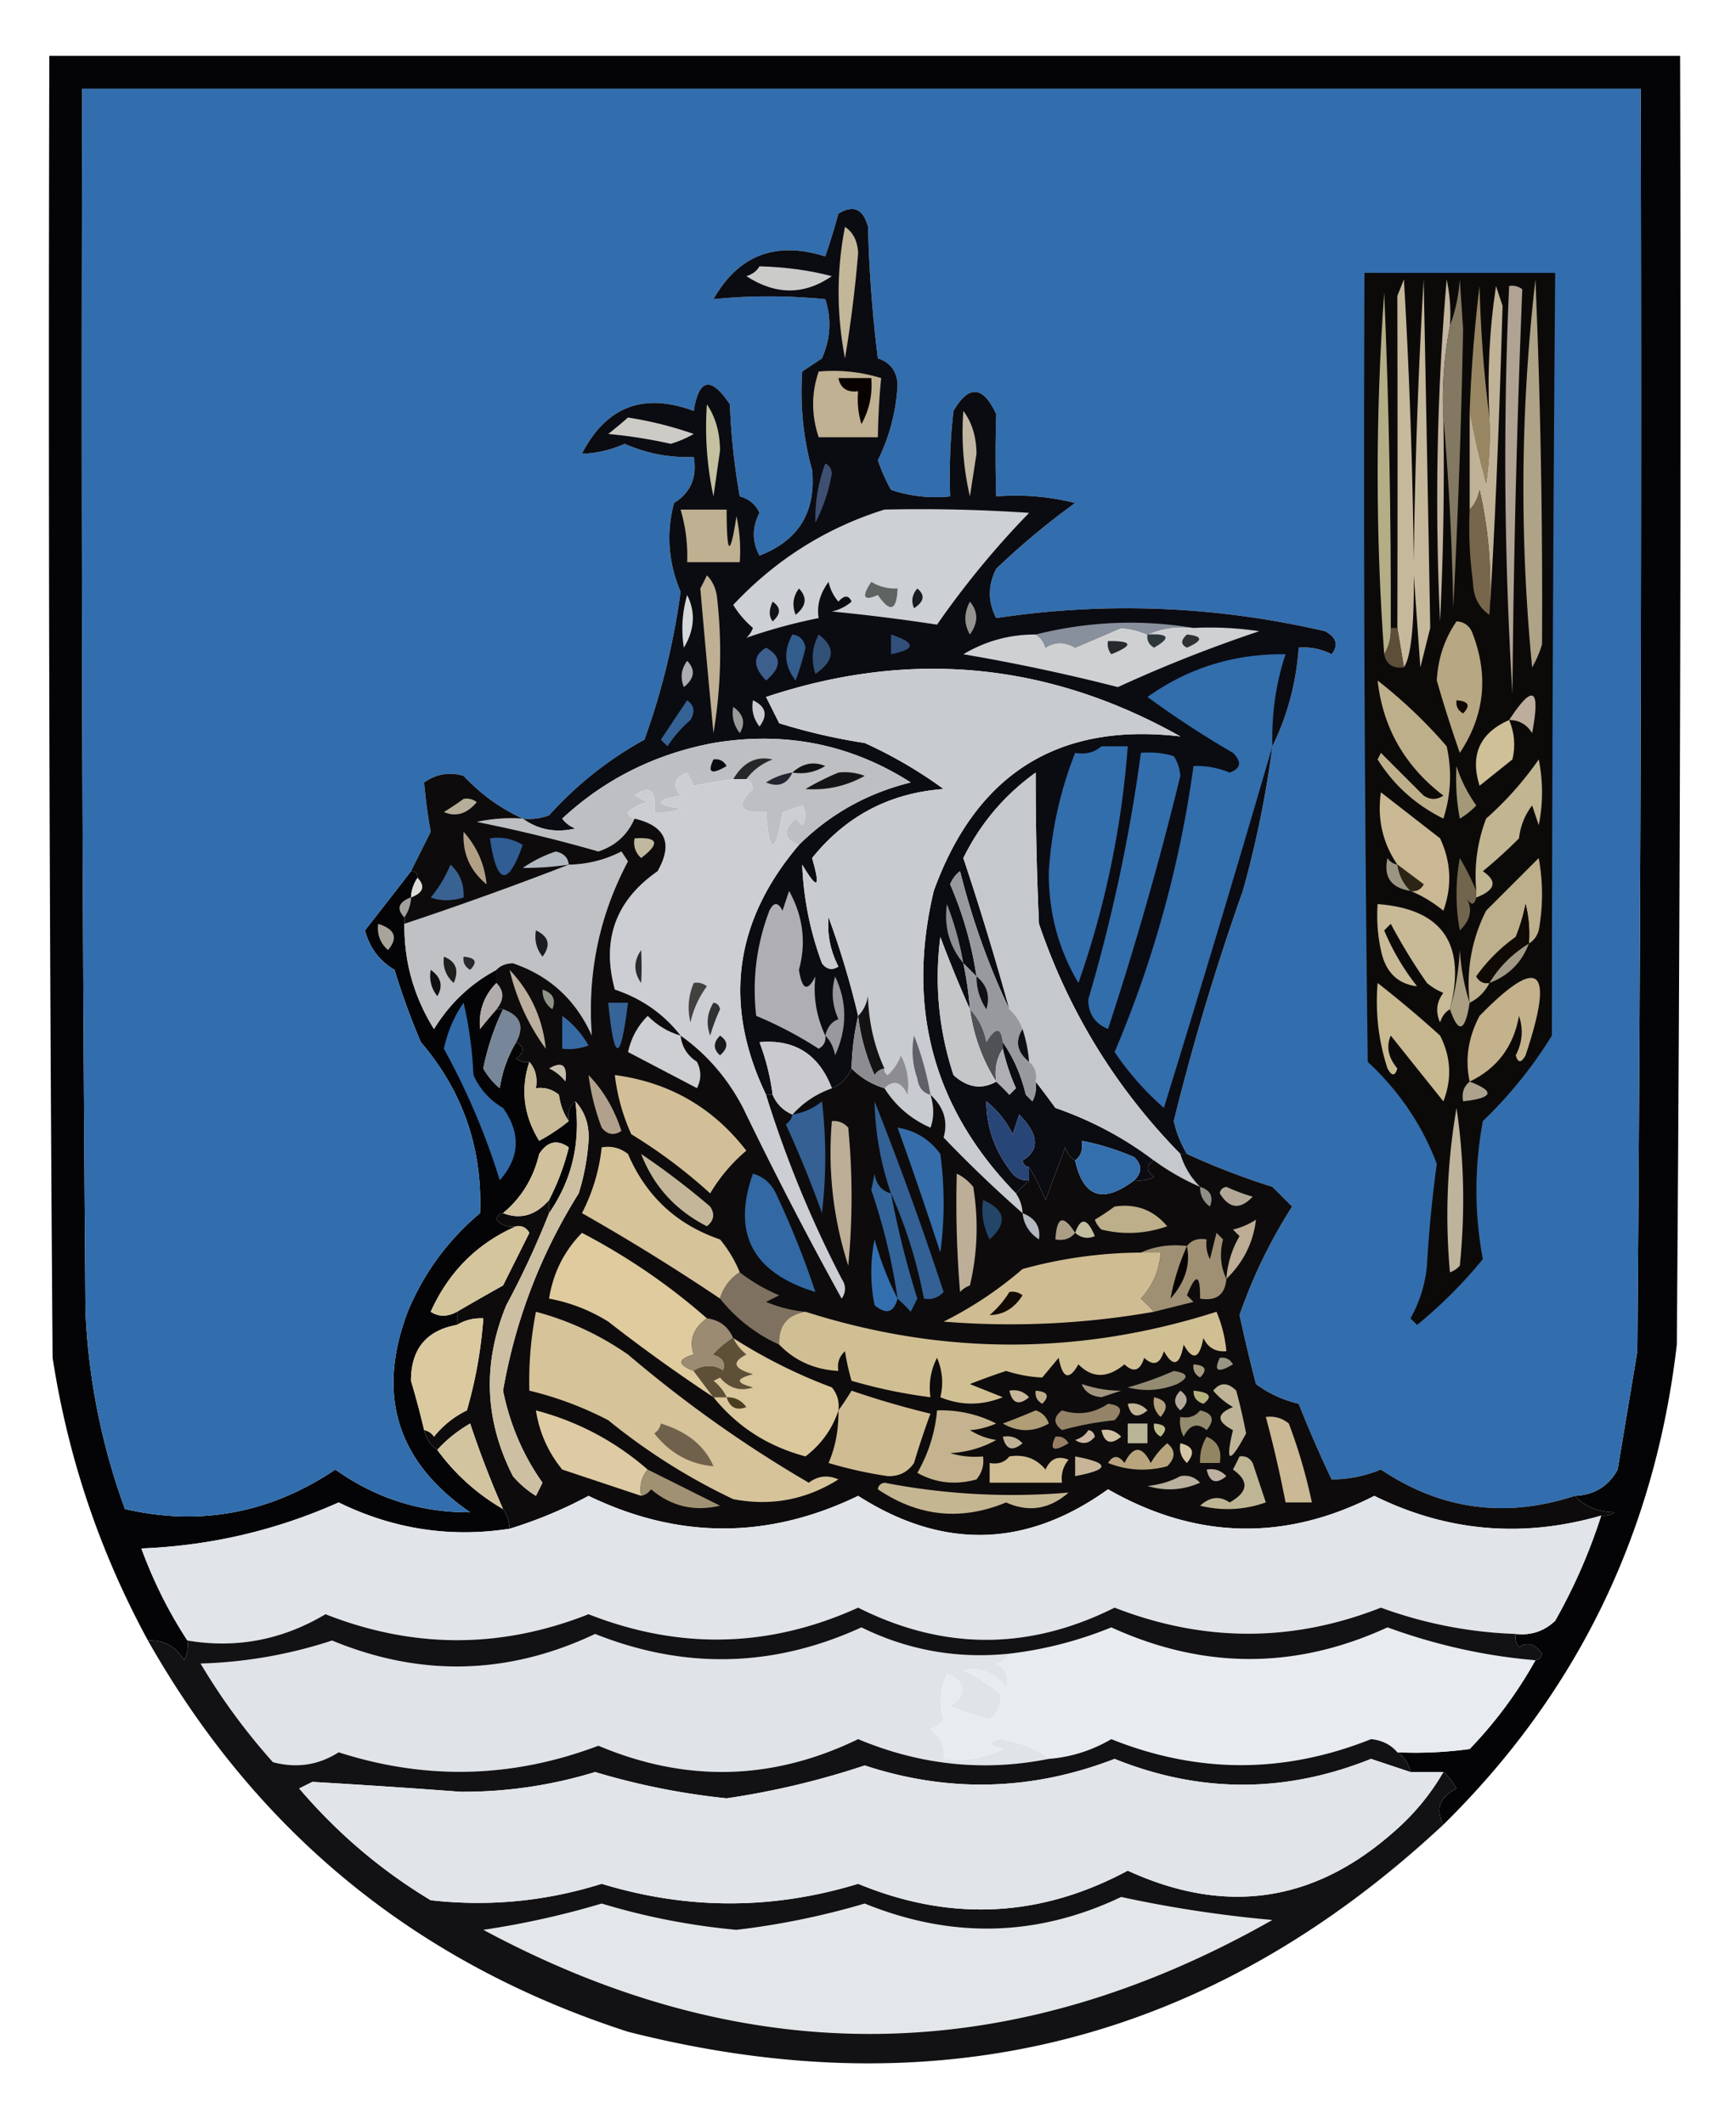 <svg xmlns="http://www.w3.org/2000/svg" width="264" height="323" style="shape-rendering:geometricPrecision;text-rendering:geometricPrecision;image-rendering:optimizeQuality;fill-rule:evenodd;clip-rule:evenodd"><path style="opacity:1" fill="#040406" d="M219.5 277.5c-1.249-2.329-.582-4.162 2-5.5-.566-.995-1.233-1.828-2-2.5h-5c-.282-1.278-.949-2.278-2-3a60.931 60.931 0 0 0 11-.5 65.155 65.155 0 0 0 10-13.5c.543-.06.876-.393 1-1-1.09-1.503-2.257-1.836-3.5-1a2.428 2.428 0 0 1-.5-2c2.327.253 4.327-.414 6-2a84.939 84.939 0 0 0 7-16 2.428 2.428 0 0 0 2-.5c-2.474-.037-4.474-.87-6-2.5 2.974-.145 5.141-1.478 6.5-4l3-18c.5-63.999.667-128 .5-192h-237c-.167 62 0 124.001.5 186a100.02 100.02 0 0 0 6 30c11.427 2.649 22.094.649 32-6 6.155 4.385 12.989 6.552 20.5 6.5-11.124-7.658-14.29-17.824-9.5-30.5 2.445-5.888 6.112-10.888 11-15 .374-9.88-2.626-18.547-9-26a108.221 108.221 0 0 1-4-11c-2.308-1.377-3.808-3.377-4.5-6 2.388-3.043 4.721-6.043 7-9 .667 0 1 .333 1 1a5.728 5.728 0 0 0-1 3c-1.882.721-2.215 1.721-1 3v1c-.058 5.768 1.442 11.101 4.5 16 2.4-3.902 5.566-6.902 9.5-9v2c-1.898 1.91-2.731 4.243-2.5 7a81.216 81.216 0 0 1 2.5-3h1a37.368 37.368 0 0 0-3 9 10.76 10.76 0 0 0 2.5 3 18.836 18.836 0 0 1 2.5-7c1.274.689 1.274 1.523 0 2.5a2.429 2.429 0 0 0 2 .5c-1.366 4.157-.866 8.157 1.5 12a29.048 29.048 0 0 0 4.5-3c-.237-1.291.096-2.291 1-3 .819 6.3-.515 11.967-4 17v-2c1.3-2.523 2.3-5.19 3-8-1.76-1.254-3.26-.921-4.5 1-.872 3.681-2.706 6.681-5.5 9-.543.06-.876.393-1 1 .825.886 1.825 1.219 3 1-5.925 2.591-10.258 6.925-13 13 1.2.792 2.533.792 4 0v2c-4.664.837-6.998 3.67-7 8.5a125.24 125.24 0 0 1 2 7.5c.282 1.278.949 2.278 2 3a32.256 32.256 0 0 0 10 9c.61.891.943 1.891 1 3-9.039 1.394-17.706.061-26-4-9.527 4.256-19.527 6.589-30 7 1.837 5.007 4.17 9.673 7 14a4.932 4.932 0 0 1-.5 3c-1.264-2.107-3.097-3.107-5.5-3-7.32-13.461-12.154-27.794-14.5-43-.5-65.999-.667-132-.5-198h248c.167 65.334 0 130.668-.5 196-3.334 28.664-15.167 52.998-35.5 73z"/><path style="opacity:1" fill="#326ead" d="M239.5 227.5c-10.551 3.453-20.385 2.119-29.5-4-2.468 1.003-4.968 1.503-7.5 1.5a183.75 183.75 0 0 1-5-11.5c-2.417-.572-4.584-1.572-6.5-3a241.128 241.128 0 0 1-2.5-10.5 77.424 77.424 0 0 1 8-16.5l-3-3a109.685 109.685 0 0 1-13-5 16.485 16.485 0 0 1-2-5 370.4 370.4 0 0 1 10.5-35 157.532 157.532 0 0 0 4.5-22c2.283-4.638 3.616-9.638 4-15a9.107 9.107 0 0 1 5 1c1.094-1.368.76-2.535-1-3.5-16.581-3.843-33.248-4.51-50-2-1.288-2.466-1.288-4.966 0-7.5 3.82-3.65 7.82-6.983 12-10a36.872 36.872 0 0 0-12-1 201.791 201.791 0 0 1 0-12.5c-1.999-4.347-4.166-4.514-6.5-.5a84.9 84.9 0 0 0-.5 13 21.12 21.12 0 0 1-9-1 27.078 27.078 0 0 1-2-4.5c1.78-3.605 2.78-7.438 3-11.5-.116-2.052-1.116-3.385-3-4a202.101 202.101 0 0 1-1.5-20c-.718-2.734-2.218-3.4-4.5-2a109.545 109.545 0 0 1-2 6.5c-7.529-2.372-13.195-.206-17 6.5 5.487-.564 11.154-.564 17 0 .976 2.997.81 5.997-.5 9l-3 2a44.384 44.384 0 0 0 1.5 15c.604 6.387-2.063 10.72-8 13-1.145-2.135-1.145-4.301 0-6.5-.598-1.301-1.598-2.135-3-2.5a100.287 100.287 0 0 1-1.5-14c-2.871-4.301-4.705-3.968-5.5 1-7.628-2.846-13.295-.68-17 6.5 2.175-.049 4.342-.549 6.5-1.5a23.472 23.472 0 0 0 10.5 2c.529 3.104-.471 5.438-3 7-1.2 4.581-.866 9.081 1 13.5a108.435 108.435 0 0 1-5.5 22.5c-5.431 2.98-10.264 6.813-14.5 11.5a8.43 8.43 0 0 1-4 .5c-3.38-1.531-6.38-3.698-9-6.5-2.135-.635-4.135-.301-6 1a82.089 82.089 0 0 0 1 7.5c-.99 1.994-1.99 3.994-3 6a1291.269 1291.269 0 0 1-7 9c.692 2.623 2.192 4.623 4.5 6 1.136 3.743 2.47 7.41 4 11 6.374 7.453 9.374 16.12 9 26-4.888 4.112-8.555 9.112-11 15-4.79 12.676-1.624 22.842 9.5 30.5-7.511.052-14.345-2.115-20.5-6.5-9.906 6.649-20.573 8.649-32 6a100.02 100.02 0 0 1-6-30c-.5-61.999-.667-124-.5-186h237c.167 64 0 128.001-.5 192l-3 18c-1.359 2.522-3.526 3.855-6.5 4z"/><path style="opacity:1" fill="#0c0a09" d="M207.5 41.5h29a16031.71 16031.71 0 0 0-.5 116 66.057 66.057 0 0 1-10.5 13c-1.297 7.027-1.297 14.027 0 21-3 3.667-6.333 7-10 10l-1-1a19.95 19.95 0 0 0 2.5-8 197.84 197.84 0 0 1 1.5-15.5c-2.238-5.926-5.738-11.092-10.5-15.5-.5-39.999-.667-79.999-.5-120z"/><path style="opacity:1" fill="#b4ae87" d="M211.5 95.5c.067 1.459-.266 2.792-1 4-1.327-18.171-1.327-36.504 0-55 .72 17.021 1.054 34.021 1 51z"/><path style="opacity:1" fill="#c3b59f" d="M220.5 49.5c-.902 4.758-1.235 9.425-1 14 .166 10.339 0 20.672-.5 31a391.012 391.012 0 0 1 1-52c.497 2.31.663 4.643.5 7z"/><path style="opacity:1" fill="#837861" d="M219.5 63.5c-.235-4.575.098-9.242 1-14 .814-2.131 1.314-4.464 1.5-7l.5 7.5a1293.303 1293.303 0 0 1-1.5 42.5c-.17-9.842-.67-19.509-1.5-29z"/><path style="opacity:1" fill="#988663" d="M226.5 63.5a50.464 50.464 0 0 1-.5 10 132.877 132.877 0 0 1-2.5-11c.235-6.35.735-12.683 1.5-19 .172 6.846.672 13.513 1.5 20z"/><path style="opacity:1" fill="#c0b296" d="M226.5 93.5c.416-6.452-.084-12.785-1.5-19-.232 1.237-.732 2.237-1.5 3v-15c.653 3.593 1.486 7.26 2.5 11 .498-3.317.665-6.65.5-10-.33-6.7.003-13.367 1-20l1 3c-.548 19.253-1.215 34.92-2 47z"/><path style="opacity:1" fill="#afa387" d="M233.5 42.5a1162.51 1162.51 0 0 1 1 55.5 16.207 16.207 0 0 1-1.5 3.5c-1.924-19.74-1.758-39.406.5-59z"/><path style="opacity:1" fill="#77664b" d="M226.5 93.5c-1.617-1.09-2.45-2.756-2.5-5a60.93 60.93 0 0 1-.5-11c.768-.763 1.268-1.763 1.5-3 1.416 6.215 1.916 12.548 1.5 19z"/><path style="opacity:1" fill="#0b0b12" d="M193.5 113.5a157.532 157.532 0 0 1-4.5 22 370.4 370.4 0 0 0-10.5 35 16.485 16.485 0 0 0 2 5h-1c-9.788-9.976-16.954-21.643-21.5-35a494.538 494.538 0 0 1-.5-23c-4.764 3.428-8.43 7.762-11 13a454.778 454.778 0 0 1 7 23c-3.163-6.647-5.663-13.647-7.5-21a4.457 4.457 0 0 0-1.5 2 55.964 55.964 0 0 1 4 14l-2-2a51.569 51.569 0 0 1 1 7 196.459 196.459 0 0 1-4.5-11c-.911 7.154-.245 14.154 2 21 2.109 1.918 4.275 2.251 6.5 1a31.147 31.147 0 0 1 2 2l1-1a31.71 31.71 0 0 1-2-6v-1c1.629 2.358 2.795 5.024 3.5 8l1 1a4.934 4.934 0 0 0 .5-3 173.55 173.55 0 0 1 3 4c5.507 1.917 10.507 4.584 15 8-1.274.689-1.274 1.523 0 2.5a4.934 4.934 0 0 1-3 .5c1.184-1.188 1.184-2.355 0-3.5a37.914 37.914 0 0 0-8-2.5c.237 1.291-.096 2.291-1 3-.722-.418-1.222-1.084-1.5-2l-3 8a38.715 38.715 0 0 0-2.5-5c-.543-.06-.876-.393-1-1 2.652-1.592 2.485-3.926-.5-7l-1 3a14.506 14.506 0 0 0-4-5c.021 4.062 1.354 7.729 4 11 .671.752 1.504 1.086 2.5 1l-2 2c-12.558-12.885-16.724-28.219-12.5-46 6.46-17.841 18.96-25.675 37.5-23.5-20.081-11.289-41.081-13.29-63-6l2 4a89.37 89.37 0 0 0 13 3 67.876 67.876 0 0 1 12 7c-8.187.594-14.854 4.094-20 10.5 1.323 4.588.823 4.922-1.5 1 .189 5.102 1.189 10.102 3 15 .718.951 1.551 1.117 2.5.5-1.224-2.39-1.724-4.89-1.5-7.5 1.789 4.87 3.289 9.87 4.5 15a40.139 40.139 0 0 0-1 8c-.6 1.4-1.6 2.4-3 3-1.974-5.147-5.641-7.48-11-7a35.176 35.176 0 0 1 2 8h-1c-6.56-13.68-4.893-26.347 5-38 4.733-4.703 10.4-7.87 17-9.5-9.125-5.825-19.125-7.825-30-6-8.867 1.663-16.534 5.496-23 11.5a4.458 4.458 0 0 0 2 1.5c-2.982.703-5.649.203-8-1.5a8.43 8.43 0 0 0 4-.5c4.236-4.687 9.069-8.52 14.5-11.5a108.435 108.435 0 0 0 5.5-22.5c-1.866-4.419-2.2-8.919-1-13.5 2.529-1.563 3.529-3.896 3-7-3.65.142-7.15-.525-10.5-2-2.158.951-4.325 1.451-6.5 1.5 3.705-7.18 9.372-9.346 17-6.5.795-4.968 2.629-5.301 5.5-1 .172 4.702.672 9.368 1.5 14 1.402.365 2.402 1.199 3 2.5-1.145 2.199-1.145 4.365 0 6.5 5.937-2.28 8.604-6.613 8-13a44.384 44.384 0 0 1-1.5-15l3-2c1.31-3.003 1.476-6.003.5-9-5.846-.564-11.513-.564-17 0 3.805-6.706 9.471-8.872 17-6.5.727-2.124 1.394-4.29 2-6.5 2.282-1.4 3.782-.734 4.5 2 .169 6.691.669 13.358 1.5 20 1.884.615 2.884 1.948 3 4-.22 4.062-1.22 7.895-3 11.5a27.078 27.078 0 0 0 2 4.5 21.12 21.12 0 0 0 9 1 84.9 84.9 0 0 1 .5-13c2.334-4.014 4.501-3.847 6.5.5a201.791 201.791 0 0 0 0 12.5c4.055-.324 8.055.01 12 1-4.18 3.017-8.18 6.35-12 10-1.288 2.534-1.288 5.034 0 7.5 16.752-2.51 33.419-1.843 50 2 1.76.965 2.094 2.132 1 3.5a9.107 9.107 0 0 0-5-1c-.384 5.362-1.717 10.362-4 15z"/><path style="opacity:1" fill="#cdd0d4" d="M134.5 77.5c7.341-.166 14.674 0 22 .5a134.352 134.352 0 0 0-14 17 290.43 290.43 0 0 0-16-2 6.807 6.807 0 0 0 3-1.5c-.438-1.006-1.104-1.006-2 0a6.802 6.802 0 0 1-1.5-3c-1.31 1.793-1.81 3.626-1.5 5.5a84.243 84.243 0 0 0-11 3 3.647 3.647 0 0 0 1-1.5 14.984 14.984 0 0 1-3-3.5c6.459-6.888 14.126-11.722 23-14.5z"/><path style="opacity:1" fill="#beb091" d="M103.5 77.5h7c.019 7.03.519 7.364 1.5 1 .497 2.31.663 4.643.5 7h-8a24.93 24.93 0 0 0-1-8z"/><path style="opacity:1" fill="#3e5072" d="M125.5 70.5c.597.235.93.735 1 1.5a25.688 25.688 0 0 1-2.5 7.5 23.718 23.718 0 0 1 1.5-9z"/><path style="opacity:1" fill="#c2b7a2" d="M146.5 62.5c1.3 1.723 1.967 3.89 2 6.5l-1 6.5a43.116 43.116 0 0 1-1-13z"/><path style="opacity:1" fill="#c3c19f" d="M107.5 61.5c1.305 1.897 1.971 4.23 2 7l-1 7a49.87 49.87 0 0 1-1-14z"/><path style="opacity:1" fill="#cdcbc6" d="M95.5 63.5a56.429 56.429 0 0 1 10 2.5 16.23 16.23 0 0 1-3.5 1.5 74.442 74.442 0 0 0-9.5-1.5 81.718 81.718 0 0 0 3-2.5z"/><path style="opacity:1" fill="#c0b192" d="M124.5 56.5c3.277-.284 6.443.05 9.5 1-.29 2.913-.457 5.913-.5 9h-9c-1.128-3.385-1.128-6.719 0-10z"/><path style="opacity:1" fill="#080300" d="M127.5 57.5h5c.202 2.49-.298 4.822-1.5 7a12.93 12.93 0 0 1-.5-5c-1.679.215-2.679-.452-3-2z"/><path style="opacity:1" fill="#c3b79a" d="M128.5 34.5c1.248.834 1.915 2.167 2 4a195.412 195.412 0 0 1-2 16c-1.292-6.723-1.292-13.39 0-20z"/><path style="opacity:1" fill="#cbcbca" d="M115.5 40.5c3.979.115 7.645.615 11 1.5-4.197 2.896-8.53 2.896-13 0 .916-.278 1.582-.778 2-1.5z"/><path style="opacity:1" fill="#0e0f10" d="M121.5 89.5c1.297 1.349 1.13 2.682-.5 4-.579-1.428-.412-2.762.5-4z"/><path style="opacity:1" fill="#c6b89b" d="m213.5 101.5-1-6c.043-16.794.043-33.627 0-50.5l1-2.5a926.115 926.115 0 0 1 1.5 43 926.115 926.115 0 0 1 1.5-43c.357 17.679.69 35.345 1 53l-1.5 6-1-14c.069 7.742-.431 12.409-1.5 14z"/><path style="opacity:1" fill="#5f6463" d="M132.5 88.5c1.208.734 2.541 1.067 4 1-.133 3.396-1.133 3.73-3 1-2.2.956-2.533.29-1-2z"/><path style="opacity:1" fill="#171c1e" d="M139.5 89.5c1.213.997 1.046 1.997-.5 3-.47-1.077-.303-2.077.5-3z"/><path style="opacity:1" fill="#111216" d="M117.5 91.5c1.276.886 1.276 1.886 0 3-.587-.733-.587-1.733 0-3z"/><path style="opacity:1" fill="#b0a393" d="M229.5 43.5a2.427 2.427 0 0 1 2 .5 1919.142 1919.142 0 0 0-1.5 61.5 588.253 588.253 0 0 1-.5-62z"/><path style="opacity:1" fill="#d5d9da" d="M104.5 90.5c1.302 2.607 1.136 5.273-.5 8a18.163 18.163 0 0 1 .5-8z"/><path style="opacity:1" fill="#969490" d="M147.5 91.5c1.288 1.535 1.288 3.201 0 5-.934-1.595-.934-3.261 0-5z"/><path style="opacity:1" fill="#325177" d="M124.5 96.5c2.621 1.975 2.454 3.975-.5 6-.678-2.098-.511-4.098.5-6z"/><path style="opacity:1" fill="#324f7a" d="M135.5 96.5c3.81 1.254 3.81 2.254 0 3v-3z"/><path style="opacity:1" fill="#87909c" d="M181.5 95.5c-2.559-.302-4.893.032-7 1a12.62 12.62 0 0 0-4-1c-2.337 1.006-4.67 2.006-7 3-1.605-.93-3.105-.93-4.5 0-.278-.916-.778-1.582-1.5-2 7.95-1.997 15.95-2.33 24-1z"/><path style="opacity:1" fill="#3c5f8e" d="M116.5 98.5c2.396 1.328 2.396 2.994 0 5-2.04-2.111-2.04-3.778 0-5z"/><path style="opacity:1" fill="#315c8c" d="M120.5 96.5c1.086.12 1.753.787 2 2a43.145 43.145 0 0 1-1.5 5c-1.723-2.167-1.89-4.5-.5-7z"/><path style="opacity:1" fill="#326dac" d="M193.5 113.5a3656.73 3656.73 0 0 1-16.5 55 43.872 43.872 0 0 1-7.5-8.5 170.161 170.161 0 0 0 12-43.5 12.992 12.992 0 0 1 5.5 1c1.713-.637 1.879-1.637.5-3a144.846 144.846 0 0 1-13-8.5c6.232-4.438 13.232-6.605 21-6.5-1.476 4.459-2.142 9.126-2 14z"/><path style="opacity:1" fill="#ced0d2" d="M174.5 96.5c2.107-.968 4.441-1.302 7-1 3.35-.165 6.683.002 10 .5a213.61 213.61 0 0 0-21.5 8.5 294.488 294.488 0 0 0-23.5-5c3.388-2.018 7.054-3.018 11-3 .722.418 1.222 1.084 1.5 2 1.395-.93 2.895-.93 4.5 0 2.33-.994 4.663-1.994 7-3a12.62 12.62 0 0 1 4 1z"/><path style="opacity:1" fill="#27292e" d="M168.5 97.5c3.743-.04 3.91.626.5 2a2.429 2.429 0 0 1-.5-2z"/><path style="opacity:1" fill="#2e3031" d="M180.5 96.5c2.475.247 2.475.913 0 2-.963-.47-.963-1.136 0-2z"/><path style="opacity:1" fill="#2d3739" d="M174.5 96.5c3.297-.171 3.631.495 1 2-.798-.457-1.131-1.124-1-2z"/><path style="opacity:1" fill="#5d4e3a" d="M211.5 95.5h1l1 6c-1.679.215-2.679-.452-3-2 .734-1.208 1.067-2.541 1-4z"/><path style="opacity:1" fill="#acacb2" d="M104.5 100.5c1.297 1.349 1.13 2.682-.5 4-.579-1.428-.412-2.762.5-4z"/><path style="opacity:1" fill="#bfb094" d="M107.5 87.5c.768.763 1.268 1.763 1.5 3a74.08 74.08 0 0 1-.5 21 2800.362 2800.362 0 0 1-2-22c.363-.683.696-1.35 1-2z"/><path style="opacity:1" fill="#b7a782" d="M221.5 94.5c1.25.077 2.083.744 2.5 2 2.402 6.382 1.735 12.382-2 18a206.098 206.098 0 0 1-3.5-11c.17-3.326 1.17-6.326 3-9z"/><path style="opacity:1" fill="#bdad9c" d="M229.5 109.5c3.632-5.553 4.799-4.886 3.5 2-.816-1.323-1.983-1.989-3.5-2z"/><path style="opacity:1" fill="#cbcad1" d="M114.5 106.5c1.976.927 2.309 2.26 1 4-.929-1.189-1.262-2.522-1-4z"/><path style="opacity:1" fill="#110703" d="M221.5 106.5c1.837.139 2.17.806 1 2-.798-.457-1.131-1.124-1-2z"/><path style="opacity:1" fill="#356294" d="M104.5 106.5c1.073.751 1.24 1.751.5 3a19.887 19.887 0 0 0-3.5 4l-1-1c1.344-2.029 2.677-4.029 4-6z"/><path style="opacity:1" fill="#9a9b98" d="M111.5 107.5c1.588 1.135 1.921 2.469 1 4-.929-1.189-1.262-2.522-1-4z"/><path style="opacity:1" fill="#c8cbcf" d="M154.5 181.5c.61.891.943 1.891 1 3a191.573 191.573 0 0 1-12-11.5c.701-2.468.034-4.635-2-6.5.552 1.831.552 3.497 0 5-2.967-1.304-5.301-3.304-7-6 1.41-1.328 2.576-.995 3.5 1 .325-2.053-.009-4.053-1-6a7.293 7.293 0 0 1-2 3c-.399-.228-.565-.562-.5-1-1.56-3.413-2.393-7.079-2.5-11-.232 1.237-.732 2.237-1.5 3a130.222 130.222 0 0 0-4.5-15c-.224 2.61.276 5.11 1.5 7.5-.949.617-1.782.451-2.5-.5-1.811-4.898-2.811-9.898-3-15 2.323 3.922 2.823 3.588 1.5-1 5.146-6.406 11.813-9.906 20-10.5a67.876 67.876 0 0 0-12-7 89.37 89.37 0 0 1-13-3l-2-4c21.919-7.29 42.919-5.289 63 6-18.54-2.175-31.04 5.659-37.5 23.5-4.224 17.781-.058 33.115 12.5 46z"/><path style="opacity:1" fill="#326dac" d="M167.5 113.5h4a139.818 139.818 0 0 1-7.5 36c-3.076-5.197-4.576-10.863-4.5-17 .405-6.279 1.738-12.279 4-18 1.599.268 2.932-.066 4-1z"/><path style="opacity:1" fill="#326eac" d="M173.5 114.5a12.93 12.93 0 0 1 5 .5 6.293 6.293 0 0 1 1 3 510.039 510.039 0 0 1-11 38.5c-2.005-.837-3.005-2.337-3-4.5a250.308 250.308 0 0 0 8-37.5z"/><path style="opacity:1" fill="#beaf8b" d="M209.5 103.5a73.681 73.681 0 0 1 10.5 10c.825 3.711.659 7.378-.5 11-4.212-2.093-7.545-5.093-10-9l.5-1 6.5 6.5c1 .667 2 .667 3 0-5.868-4.487-9.201-10.32-10-17.5z"/><path style="opacity:1" fill="#cfc098" d="M229.5 109.5c.823 1.955.99 3.955.5 6l-5 4c-1.47-4.69.03-8.023 4.5-10z"/><path style="opacity:1" fill="#bebfc2" d="M121.5 128.5c-2.359-.889-2.525-2.222-.5-4l1 1c.667-1 .667-2 0-3l-3 1c-1.145 6.636-1.978 6.636-2.5 0-4.015.224-4.681-.943-2-3.5-.07-.765-.403-1.265-1-1.5.983-1.35 2.316-2.35 4-3-2.482-.588-4.482.412-6 3-1.958.246-3.958.58-6 1l-1-2c-1.988.789-2.321 1.955-1 3.5-4 .667-4 1.333 0 2a8.43 8.43 0 0 1-4 .5c.32-3.38-.68-4.213-3-2.5l2 1a6.802 6.802 0 0 0-3 1.5c.124.607.457.94 1 1-1.055 2.457-2.888 4.123-5.5 5a228.45 228.45 0 0 0-18.5-4.5 24.935 24.935 0 0 1 7-.5c2.351 1.703 5.018 2.203 8 1.5a4.458 4.458 0 0 1-2-1.5c6.466-6.004 14.133-9.837 23-11.5 10.875-1.825 20.875.175 30 6-6.6 1.63-12.267 4.797-17 9.5z"/><path style="opacity:1" fill="#232530" d="M120.5 117.5c-.814 1.773-2.148 2.273-4 1.5a10.134 10.134 0 0 1 4-1.5z"/><path style="opacity:1" fill="#141416" d="M127.5 117.5a8.43 8.43 0 0 1 4 .5c-2.806 1.561-5.806 2.228-9 2a39.445 39.445 0 0 1 5-2.5z"/><path style="opacity:1" fill="#101113" d="M120.5 117.5c1.544-1.414 3.211-1.747 5-1-1.545.952-3.212 1.285-5 1z"/><path style="opacity:1" fill="#090a0d" d="M108.5 115.5c.876-.131 1.543.202 2 1-2.308 1.373-2.975 1.04-2-1z"/><path style="opacity:1" fill="#262729" d="M113.5 118.5h-2c1.518-2.588 3.518-3.588 6-3-1.684.65-3.017 1.65-4 3z"/><path style="opacity:1" fill="#a39978" d="M221.5 116.5c.638 2.073 1.638 4.073 3 6a11.38 11.38 0 0 1-2.5 2 32.462 32.462 0 0 1-.5-8z"/><path style="opacity:1" fill="#c1b592" d="M224.5 136.5v-1c-.337-3.808.163-7.474 1.5-11a50.559 50.559 0 0 0 8-9 25.238 25.238 0 0 1 0 10l-1-3c-1.117 1.449-1.784 3.116-2 5a71.1 71.1 0 0 1-5.5 5c2.262 1.53 1.928 2.863-1 4z"/><path style="opacity:1" fill="#c9b893" d="M214.5 135.5c.876.131 1.543-.202 2-1a514.367 514.367 0 0 0-4-3c-2.245-3.316-3.079-6.983-2.5-11l9 7c1.675 3.585 1.842 7.252.5 11-1.603-1.293-3.269-2.293-5-3z"/><path style="opacity:1" fill="#9d9583" d="M212.5 131.5c.233 1.562.9 2.895 2 4-2.973-.465-4.14-2.132-3.5-5 .383.556.883.889 1.5 1z"/><path style="opacity:1" fill="#2c2515" d="M212.5 131.5c1.315.976 2.648 1.976 4 3-.457.798-1.124 1.131-2 1-1.1-1.105-1.767-2.438-2-4z"/><path style="opacity:1" fill="#ddded8" d="M63.5 133.5c1.215 1.279.882 2.279-1 3a5.728 5.728 0 0 1 1-3z"/><path style="opacity:1" fill="#71664d" d="M224.5 135.5v1c-.31 1.238-.81 1.238-1.5 0 .979 1.779.646 3.445-1 5a30.485 30.485 0 0 1 0-11 39.445 39.445 0 0 1 2.5 5z"/><path style="opacity:1" fill="#a39f9d" d="M62.5 136.5a5.728 5.728 0 0 1-1 3c-1.215-1.279-.882-2.279 1-3z"/><path style="opacity:1" fill="#c5c9ce" d="M179.5 175.5a11.743 11.743 0 0 0 3 5 36.602 36.602 0 0 1-7-4c-4.493-3.416-9.493-6.083-15-8a173.55 173.55 0 0 0-3-4c.237-1.291-.096-2.291-1-3a20.69 20.69 0 0 0-1-5c-.432-1.21-1.099-2.21-2-3a454.778 454.778 0 0 0-7-23c2.57-5.238 6.236-9.572 11-13-.014 7.571.153 15.238.5 23 4.546 13.357 11.712 25.024 21.5 35z"/><path style="opacity:1" fill="#a8a39b" d="M57.5 140.5c2.587.807 3.087 2.141 1.5 4-1.188-1.063-1.688-2.397-1.5-4z"/><path style="opacity:1" fill="#c8ba97" d="M220.5 153.5c-.722.418-1.222 1.084-1.5 2-.72-1.612-.554-3.112.5-4.5a9.454 9.454 0 0 1-2.5-1.5 88.843 88.843 0 0 1-5.5-9l-1 1a36.104 36.104 0 0 0 5 8.5c-2.994-.358-4.827-2.192-5.5-5.5a24.935 24.935 0 0 1-.5-7c9.861.735 13.527 6.068 11 16z"/><path style="opacity:1" fill="#bdaf8b" d="M232.5 143.5a18.453 18.453 0 0 0-.5-6 28.043 28.043 0 0 1-1.5 5 25.658 25.658 0 0 0-6 6c.457.798 1.124 1.131 2 1a6.547 6.547 0 0 1-3 3c-.541-4.949.292-9.616 2.5-14l8-8a30.485 30.485 0 0 1 0 11c-.278.916-.778 1.582-1.5 2z"/><path style="opacity:1" fill="#bfc1c5" d="M75.5 147.5c-3.934 2.098-7.1 5.098-9.5 9-3.058-4.899-4.558-10.232-4.5-16a547.752 547.752 0 0 0 25-9 18.073 18.073 0 0 0 8-2l1 1.5c-4.369 8.222-6.202 17.056-5.5 26.5-2.444-5.447-6.444-9.113-12-11-1.07.028-1.903.361-2.5 1z"/><path style="opacity:1" fill="#1c1c20" d="M81.5 141.5c1.976.927 2.31 2.26 1 4-.929-1.189-1.262-2.522-1-4z"/><path style="opacity:1" fill="#8f9094" d="M146.5 146.5c-2.138-2.587-2.971-5.587-2.5-9a45.8 45.8 0 0 1 2.5 9z"/><path style="opacity:1" fill="#0f0a05" d="M232.5 143.5c-2.55 1.577-4.55 3.577-6 6-.876.131-1.543-.202-2-1a25.658 25.658 0 0 1 6-6 28.043 28.043 0 0 0 1.5-5c.495 1.973.662 3.973.5 6z"/><path style="opacity:1" fill="#29262c" d="M70.5 145.5c1.837.139 2.17.806 1 2-.797-.457-1.13-1.124-1-2z"/><path style="opacity:1" fill="#1e1e1d" d="M67.5 145.5c1.844.704 2.344 2.037 1.5 4-1.188-1.063-1.688-2.397-1.5-4z"/><path style="opacity:1" fill="#98999e" d="M153.5 153.5c.901.79 1.568 1.79 2 3-1.178 1.838-.845 3.505 1 5 .904.709 1.237 1.709 1 3a4.934 4.934 0 0 1-.5 3l-1-1c-.705-2.976-1.871-5.642-3.5-8-.275-2.342-1.108-2.342-2.5 0-.374-1.991-1.207-3.658-2.5-5a51.569 51.569 0 0 0-1-7l2 2a55.964 55.964 0 0 0-4-14 4.457 4.457 0 0 1 1.5-2c1.837 7.353 4.337 14.353 7.5 21z"/><path style="opacity:1" fill="#a19886" d="M232.5 143.5c-1.062 2.878-3.062 4.878-6 6 1.45-2.423 3.45-4.423 6-6z"/><path style="opacity:1" fill="#100f12" d="M65.5 147.5c1.588 1.135 1.921 2.469 1 4-.929-1.189-1.262-2.522-1-4z"/><path style="opacity:1" fill="#cdced3" d="M111.5 118.5h2c.597.235.93.735 1 1.5-2.681 2.557-2.015 3.724 2 3.5.522 6.636 1.355 6.636 2.5 0l3-1c.667 1 .667 2 0 3l-1-1c-2.025 1.778-1.859 3.111.5 4-9.893 11.653-11.56 24.32-5 38a170.591 170.591 0 0 0 11.5 28c.667 1 .667 2 0 3a592.778 592.778 0 0 1-15-29c-2.337-4.495-5.503-8.162-9.5-11-2.566-3.295-5.9-5.628-10-7-2.055-7.552.112-13.552 6.5-18 2.389-4.221 1.223-6.888-3.5-8-.543-.06-.876-.393-1-1a6.802 6.802 0 0 1 3-1.5l-2-1c2.32-1.713 3.32-.88 3 2.5a8.43 8.43 0 0 0 4-.5c-4-.667-4-1.333 0-2-1.321-1.545-.988-2.711 1-3.5l1 2a78.161 78.161 0 0 1 6-1z"/><path style="opacity:1" fill="#2a2a2c" d="M97.5 144.5a43.385 43.385 0 0 1 0 5c-1.166-1.667-1.166-3.334 0-5z"/><path style="opacity:1" fill="#101013" d="M148.5 148.5c1.599 1.299 2.099 2.965 1.5 5-1.009-1.525-1.509-3.192-1.5-5z"/><path style="opacity:1" fill="#434040" d="M105.5 149.5a2.428 2.428 0 0 1 2 .5 14.444 14.444 0 0 0-2.5 5.5c-.49-2.045-.323-4.045.5-6z"/><path style="opacity:1" fill="#aa9e83" d="M223.5 152.5c-.709 4.446-1.709 4.779-3 1 .819-2.805 1.319-5.805 1.5-9 .183 2.865.683 5.531 1.5 8z"/><path style="opacity:1" fill="#316ba9" d="M70.5 152.5c.823 3.477 1.323 7.144 1.5 11a10.914 10.914 0 0 0 4.5 5c2.731 3.864 2.564 7.531-.5 11a106.152 106.152 0 0 0-8.5-20c.554-2.587 1.554-4.92 3-7z"/><path style="opacity:1" fill="#b2acac" d="M75.5 149.5c1.186 1.205 1.186 2.539 0 4a81.216 81.216 0 0 0-2.5 3c-.231-2.757.602-5.09 2.5-7z"/><path style="opacity:1" fill="#303132" d="M108.5 152.5c.543.06.876.393 1 1a28.931 28.931 0 0 0-1.5 4c-.64-1.765-.473-3.432.5-5z"/><path style="opacity:1" fill="#aeaeb3" d="M125.5 157.5c.131.876-.202 1.543-1 2a59.918 59.918 0 0 0-9.5-5c-.634-5.474.032-10.807 2-16 .667-1.333 1.333-1.333 2 0l1-3c2.13 3.857 2.63 7.857 1.5 12 .47 3.05 1.303 3.383 2.5 1-.355 3.07.145 6.07 1.5 9z"/><path style="opacity:1" fill="#99989d" d="M125.5 157.5c.324-1.312.991-2.145 2-2.5-.959-2.12-1.126-4.287-.5-6.5 1.856 3.907 1.856 7.907 0 12-.232-1.237-.732-2.237-1.5-3z"/><path style="opacity:1" fill="#131314" d="M134.5 162.5c-.617.111-1.117.444-1.5 1a30.173 30.173 0 0 1-2.5-9c.768-.763 1.268-1.763 1.5-3 .107 3.921.94 7.587 2.5 11z"/><path style="opacity:1" fill="#0f1015" d="M155.5 156.5a20.69 20.69 0 0 1 1 5c-1.845-1.495-2.178-3.162-1-5z"/><path style="opacity:1" fill="#788699" d="M76.5 153.5c2.631.925 3.298 2.591 2 5a18.836 18.836 0 0 0-2.5 7 10.76 10.76 0 0 1-2.5-3 37.368 37.368 0 0 1 3-9z"/><path style="opacity:1" fill="#c4b28c" d="M223.5 164.5c-.735-3.371-.235-6.705 1.5-10 9.127-9.348 11.46-7.348 7 6-.654 1.196-1.154 1.196-1.5 0 1.02-1.932 1.187-3.932.5-6-.818 4.651-3.318 7.985-7.5 10z"/><path style="opacity:1" fill="#19181b" d="M109.5 157.5c1.276.886 1.276 1.886 0 3-1.062-.925-1.062-1.925 0-3z"/><path style="opacity:1" fill="#4f5255" d="M147.5 153.5c1.293 1.342 2.126 3.009 2.5 5 1.392-2.342 2.225-2.342 2.5 0v1c-.951 1.419-1.284 3.085-1 5-2.101-3.297-3.435-6.963-4-11z"/><path style="opacity:1" fill="#c8b990" d="M209.5 149.5a166.464 166.464 0 0 1 9.5 8c1.656 3.253 1.823 6.587.5 10a3365.744 3365.744 0 0 1-8-10c-.723 1.664-.39 3.331 1 5-.346 1.196-.846 1.196-1.5 0-1.367-4.2-1.867-8.533-1.5-13z"/><path style="opacity:1" fill="#0d0b0c" d="M79.5 124.5a24.935 24.935 0 0 0-7 .5 228.45 228.45 0 0 1 18.5 4.5c2.612-.877 4.445-2.543 5.5-5 4.723 1.112 5.889 3.779 3.5 8-6.388 4.448-8.555 10.448-6.5 18 4.1 1.372 7.434 3.705 10 7 3.997 2.838 7.163 6.505 9.5 11a592.778 592.778 0 0 0 15 29c.667-1 .667-2 0-3a170.591 170.591 0 0 1-11.5-28h1c.6 1.4 1.6 2.4 3 3 1.618-1.816 3.618-3.149 6-4 1.4-.6 2.4-1.6 3-3a11.743 11.743 0 0 0 5 3c1.699 2.696 4.033 4.696 7 6 .552-1.503.552-3.169 0-5 2.034 1.865 2.701 4.032 2 6.5a191.573 191.573 0 0 0 12 11.5 5.727 5.727 0 0 0-1-3l2-2v-2a38.715 38.715 0 0 1 2.5 5l3-8c.278.916.778 1.582 1.5 2 1.247 5.616 4.247 6.616 9 3a4.934 4.934 0 0 0 3-.5c-1.274-.977-1.274-1.811 0-2.5a36.602 36.602 0 0 0 7 4 11.743 11.743 0 0 1-3-5h1a109.685 109.685 0 0 0 13 5l3 3a77.424 77.424 0 0 0-8 16.5 241.128 241.128 0 0 0 2.5 10.5c1.916 1.428 4.083 2.428 6.5 3a183.75 183.75 0 0 0 5 11.5c2.532.003 5.032-.497 7.5-1.5 9.115 6.119 18.949 7.453 29.5 4 1.526 1.63 3.526 2.463 6 2.5a2.428 2.428 0 0 1-2 .5c-11.966 3.452-23.466 2.452-34.5-3-13.654 6.957-27.154 6.624-40.5-1-12.415 8.915-25.082 9.249-38 1-13.653 6.609-27.32 6.609-41 0a66.686 66.686 0 0 1-12 5 5.728 5.728 0 0 0-1-3 149.686 149.686 0 0 1-5-13c-1.92 1.112-3.586 2.446-5 4-1.051-.722-1.718-1.722-2-3 .617.111 1.117.444 1.5 1a14.506 14.506 0 0 1 5-4 67.769 67.769 0 0 0 2.5-14c-1.459-.067-2.792.266-4 1v-2a407.702 407.702 0 0 1 7-4l4-8c-.457-.798-1.124-1.131-2-1-1.175.219-2.175-.114-3-1 .124-.607.457-.94 1-1 2.642 1.016 4.975.349 7-2v2a132.423 132.423 0 0 1-6.5 14c-3.648 8.844-3.314 17.51 1 26a14.984 14.984 0 0 0 3.5 3l1-2c-2.957-4.187-4.957-8.854-6-14 1.88-10.759 5.714-20.759 11.5-30a34.21 34.21 0 0 0 1.5-8c.139-2.383-.528-4.383-2-6-.904.709-1.237 1.709-1 3-.79-1.109-1.29-2.442-1.5-4-1.011-.837-2.178-1.17-3.5-1 .268-1.599-.066-2.932-1-4a2.429 2.429 0 0 1-2-.5c1.274-.977 1.274-1.811 0-2.5 1.298-2.409.631-4.075-2-5h-1c1.186-1.461 1.186-2.795 0-4v-2c.597-.639 1.43-.972 2.5-1 5.556 1.887 9.556 5.553 12 11-.702-9.444 1.131-18.278 5.5-26.5l-1-1.5a18.073 18.073 0 0 1-8 2 547.752 547.752 0 0 1-25 9v-1a5.728 5.728 0 0 0 1-3c1.882-.721 2.215-1.721 1-3 0-.667-.333-1-1-1 1.01-2.006 2.01-4.006 3-6a82.089 82.089 0 0 1-1-7.5c1.865-1.301 3.865-1.635 6-1 2.62 2.802 5.62 4.969 9 6.5z"/><path style="opacity:1" fill="#c8beae" d="M83.5 162.5c1.996-1.188 2.83-.521 2.5 2-.708-.881-1.542-1.547-2.5-2z"/><path style="opacity:1" fill="#cdcfd3" d="M103.5 157.5c.185 1.696 1.019 3.029 2.5 4 .667 1.333.667 2.667 0 4-3.518-1.836-7.018-3.67-10.5-5.5.488-2.176 1.488-4.009 3-5.5 1.44 1.452 3.106 2.452 5 3z"/><path style="opacity:1" fill="#366aa4" d="M85.5 154.5c1.588 1.141 2.92 2.641 4 4.5a8.43 8.43 0 0 1-4 .5v-5z"/><path style="opacity:1" fill="#366498" d="M92.5 152.5h3c-1.116 9.215-2.116 9.215-3 0z"/><path style="opacity:1" fill="#8f9388" d="M82.5 150.5c1.585.502 2.085 1.502 1.5 3-1.039-.744-1.539-1.744-1.5-3z"/><path style="opacity:1" fill="#bcaf9e" d="M77.5 147.5c3.198 3.395 5.031 7.395 5.5 12a32.744 32.744 0 0 1-5.5-12z"/><path style="opacity:1" fill="#386292" d="M68.5 131.5c1.431 1.28 2.098 2.947 2 5-1.83.552-3.497.552-5 0a19.227 19.227 0 0 0 3-5z"/><path style="opacity:1" fill="#b1a086" d="M70.5 126.5c2.04 2.285 3.206 4.951 3.5 8-2.534-2.069-3.7-4.735-3.5-8z"/><path style="opacity:1" fill="#b2b9c1" d="M86.5 131.5a45.3 45.3 0 0 1-7 .5 20.023 20.023 0 0 1 5-2.5c1.213.247 1.88.914 2 2z"/><path style="opacity:1" fill="#c0b89f" d="M96.5 127.5c3.599-.238 3.933.762 1 3-.886-.825-1.219-1.825-1-3z"/><path style="opacity:1" fill="#2f5d94" d="M74.5 127.5c1.788-.285 3.455.048 5 1-2.284 6.45-3.95 6.117-5-1z"/><path style="opacity:1" fill="#b7ae99" d="M70.5 121.5a2.429 2.429 0 0 1 2 .5c-1.504 1.788-3.171 2.288-5 1.5a44.293 44.293 0 0 0 3-2z"/><path style="opacity:1" fill="#8d8c91" d="M130.5 154.5a30.173 30.173 0 0 0 2.5 9c.383-.556.883-.889 1.5-1-.065.438.101.772.5 1a7.293 7.293 0 0 0 2-3c.991 1.947 1.325 3.947 1 6-.924-1.995-2.09-2.328-3.5-1a11.743 11.743 0 0 1-5-3 40.139 40.139 0 0 1 1-8z"/><path style="opacity:1" fill="#c4c6c8" d="M147.5 153.5c.565 4.037 1.899 7.703 4 11-2.225 1.251-4.391.918-6.5-1-2.245-6.846-2.911-13.846-2-21a196.459 196.459 0 0 0 4.5 11z"/><path style="opacity:1" fill="#aeaeb4" d="M152.5 159.5a31.71 31.71 0 0 0 2 6l-1 1a31.147 31.147 0 0 0-2-2c-.284-1.915.049-3.581 1-5z"/><path style="opacity:1" fill="#cac9cd" d="M126.5 165.5c-2.382.851-4.382 2.184-6 4-1.4-.6-2.4-1.6-3-3a35.176 35.176 0 0 0-2-8c5.359-.48 9.026 1.853 11 7z"/><path style="opacity:1" fill="#606068" d="M141.5 166.5c-1.149-.291-1.816-1.124-2-2.5-.752-2.154-.919-4.32-.5-6.5a45.8 45.8 0 0 1 2.5 9z"/><path style="opacity:1" fill="#ada38d" d="M223.5 164.5c3.919 1.485 3.586 2.485-1 3-.237-1.291.096-2.291 1-3z"/><path style="opacity:1" fill="#c8b997" d="M80.5 161.5c.934 1.068 1.268 2.401 1 4 1.322-.17 2.489.163 3.5 1 .21 1.558.71 2.891 1.5 4a29.048 29.048 0 0 1-4.5 3c-2.366-3.843-2.866-7.843-1.5-12z"/><path style="opacity:1" fill="#b1a08b" d="M89.5 163.5c2.253 2.317 3.92 5.15 5 8.5-1.135.749-2.135.583-3-.5a35.171 35.171 0 0 1-2-8z"/><path style="opacity:1" fill="#346093" d="M120.5 169.5a9.175 9.175 0 0 0 4.5-2 72.464 72.464 0 0 1 0 17 165.98 165.98 0 0 0-5.5-13.5c.556-.383.889-.883 1-1.5z"/><path style="opacity:1" fill="#346daa" d="M136.5 171.5c2.695.433 4.862 1.766 6.5 4 .667 5 .667 10 0 15a637.477 637.477 0 0 0-6.5-19z"/><path style="opacity:1" fill="#346fad" d="M172.5 179.5c-4.753 3.616-7.753 2.616-9-3 .904-.709 1.237-1.709 1-3a37.914 37.914 0 0 1 8 2.5c1.184 1.145 1.184 2.312 0 3.5z"/><path style="opacity:1" fill="#336095" d="M135.5 181.5a45.135 45.135 0 0 1-2.5-14 502.421 502.421 0 0 1 10.5 29c-.825.886-1.825 1.219-3 1-1.066-5.62-2.733-10.953-5-16z"/><path style="opacity:1" fill="#d3bf97" d="M93.5 163.5c8.254 1.091 14.921 4.924 20 11.5a25.55 25.55 0 0 0-5.5 6.5 78.664 78.664 0 0 0-12-9 30.164 30.164 0 0 1-2.5-9z"/><path style="opacity:1" fill="#284578" d="M156.5 177.5v2c-.996.086-1.829-.248-2.5-1-2.646-3.271-3.979-6.938-4-11a14.506 14.506 0 0 1 4 5l1-3c2.985 3.074 3.152 5.408.5 7 .124.607.457.94 1 1z"/><path style="opacity:1" fill="#3268a3" d="M114.5 178.5c1.574.437 2.741 1.437 3.5 3 2.362 5.028 4.362 10.028 6 15-9.558-2.923-12.724-8.923-9.5-18z"/><path style="opacity:1" fill="#bcae96" d="M126.5 170.5c.996-.086 1.829.248 2.5 1 .667 7 .667 14 0 21-2.294-7.115-3.127-14.448-2.5-22z"/><path style="opacity:1" fill="#d1c19c" d="M83.5 182.5c-2.025 2.349-4.358 3.016-7 2 2.794-2.319 4.628-5.319 5.5-9 1.24-1.921 2.74-2.254 4.5-1-.7 2.81-1.7 5.477-3 8z"/><path style="opacity:1" fill="#c4b799" d="M97.5 175.5a117.686 117.686 0 0 1 10.5 8c.749 1.135.583 2.135-.5 3-4.771-2.434-8.104-6.1-10-11z"/><path style="opacity:1" fill="#b3a898" d="M185.5 181.5c.06-.543.393-.876 1-1a28.931 28.931 0 0 0 4 1.5c-1.896 2.01-3.563 1.843-5-.5z"/><path style="opacity:1" fill="#908e87" d="M182.5 180.5c1.585.502 2.085 1.502 1.5 3-1.039-.744-1.539-1.744-1.5-3z"/><path style="opacity:1" fill="#bcaf89" d="M169.5 183.5c3.255-.486 5.922.514 8 3-3.284 1.157-6.618 1.324-10 .5a3.647 3.647 0 0 1-1-1.5 44.093 44.093 0 0 0 3-2z"/><path style="opacity:1" fill="#234568" d="M149.5 182.5c3.427 1.513 3.761 3.513 1 6a9.86 9.86 0 0 1-1-6z"/><path style="opacity:1" fill="#b5b8c1" d="M155.5 184.5c1.946.754 2.779 2.088 2.5 4-1.481-.971-2.315-2.304-2.5-4z"/><path style="opacity:1" fill="#c2bea0" d="M163.5 187.5c.854-2.434 1.854-2.267 3 .5-1.077.47-2.077.303-3-.5z"/><path style="opacity:1" fill="#aa9e86" d="M163.5 187.5c-.709.904-1.709 1.237-3 1 .194-3.505 1.194-3.838 3-1z"/><path style="opacity:1" fill="#beb49c" d="M221.5 168.5c1.156 7.823 1.323 15.823.5 24a3.647 3.647 0 0 1-1.5 1 95.96 95.96 0 0 1 1-25z"/><path style="opacity:1" fill="#336fae" d="M136.5 197.5c-.577 2.152-1.744 2.485-3.5 1a25.238 25.238 0 0 1 0-10c.9 3.218 2.067 6.218 3.5 9z"/><path style="opacity:1" fill="#32649a" d="M135.5 181.5a140.341 140.341 0 0 0 4 16l-1 2a31.147 31.147 0 0 0-2-2 90.713 90.713 0 0 0-4-16.5l.5-2.5c.236 1.619 1.069 2.619 2.5 3z"/><path style="opacity:1" fill="#d7c39a" d="M112.5 193.5c-1.474.936-2.474 2.27-3 4a325.878 325.878 0 0 0-21-13 28.318 28.318 0 0 0 3-10c1.478-.262 2.811.071 4 1 2.76 6.428 7.426 10.761 14 13a19.221 19.221 0 0 1 3 5z"/><path style="opacity:1" fill="#bcad94" d="M186.5 194.5a14.828 14.828 0 0 1 2-6.5l-1-1a11.333 11.333 0 0 0 3.5-1.5c-.418 3.503-1.918 6.503-4.5 9z"/><path style="opacity:1" fill="#bdae98" d="M145.5 178.5c.958.453 1.792 1.119 2.5 2a38.064 38.064 0 0 1-.5 15 3.647 3.647 0 0 0-1.5 1 162.597 162.597 0 0 1-.5-18z"/><path style="opacity:1" fill="#cdbfa1" d="M87.5 167.5c1.472 1.617 2.139 3.617 2 6a34.21 34.21 0 0 1-1.5 8c-5.786 9.241-9.62 19.241-11.5 30 1.043 5.146 3.043 9.813 6 14l-1 2a14.984 14.984 0 0 1-3.5-3c-4.314-8.49-4.648-17.156-1-26a132.423 132.423 0 0 0 6.5-14c3.485-5.033 4.819-10.7 4-17z"/><path style="opacity:1" fill="#d5c59d" d="M78.5 186.5c.876-.131 1.543.202 2 1l-4 8a407.702 407.702 0 0 0-7 4c-1.467.792-2.8.792-4 0 2.742-6.075 7.075-10.409 13-13z"/><path style="opacity:1" fill="#dfcb9e" d="M107.5 200.5c-2.059 1.486-2.725 3.32-2 5.5-2.486.705-2.486 1.538 0 2.5l3 4a251.111 251.111 0 0 1-16-11.5 25.934 25.934 0 0 0-9-3.5c.613-3.893 2.28-7.226 5-10 6.92 3.615 13.254 7.948 19 13z"/><path style="opacity:1" fill="#d0bc93" d="M173.5 190.5h3c-.173 2.679-1.173 5.013-3 7a31.147 31.147 0 0 1 2 2 126.077 126.077 0 0 1-32 1.5 57.668 57.668 0 0 0 12-8 68.993 68.993 0 0 1 18-2.5z"/><path style="opacity:1" fill="#120a04" d="M153.5 196.5a2.428 2.428 0 0 1 2 .5c-1.266 1.983-2.932 2.983-5 3a14.698 14.698 0 0 0 3-3.5z"/><path style="opacity:1" fill="#9f9074" d="M186.5 194.5c-.194 2.412-1.527 3.412-4 3 .041-3.743-.626-3.91-2-.5l1 1-6 1.5a31.147 31.147 0 0 0-2-2c1.827-1.987 2.827-4.321 3-7h-3c2.107-.968 4.441-1.302 7-1 .709-.904 1.709-1.237 3-1a4.934 4.934 0 0 0 .5 3l1-4 1 1c-.559 2.138-.392 4.138.5 6z"/><path style="opacity:1" fill="#060200" d="M180.5 189.5c.57 2.815-.264 5.481-2.5 8 .494-2.685 1.327-5.352 2.5-8z"/><path style="opacity:1" fill="#7f715f" d="M112.5 193.5a26.523 26.523 0 0 0 6 3.5l-2 1c1.965.82 3.965 1.32 6 1.5-2.797.467-4.131 2.133-4 5a24.187 24.187 0 0 1-9-7c.526-1.73 1.526-3.064 3-4z"/><path style="opacity:1" fill="#9b8b73" d="M107.5 200.5c1.904.238 3.238 1.238 4 3-1.029.626-2.029 1.459-3 2.5 1.456.423 1.956 1.256 1.5 2.5-1.414-.913-2.914-.913-4.5 0-2.486-.962-2.486-1.795 0-2.5-.725-2.18-.059-4.014 2-5.5z"/><path style="opacity:1" fill="#d1bf94" d="M122.5 199.5c20.852 6.651 41.686 6.651 62.5 0a20.093 20.093 0 0 1 1.5 6c-1.624.14-2.79-.527-3.5-2-.582 3.168-1.582 3.501-3 1-.582 3.168-1.582 3.501-3 1-.605 1.981-1.605 2.315-3 1-.605 1.981-1.605 2.315-3 1-2.568 2.136-4.902 2.136-7 0-1.418 2.501-2.418 2.168-3-1l-2.5 3c-1.778-.069-3.611-.403-5.5-1-1.825.603-3.659 1.27-5.5 2l5 2c-3.209 1.287-6.375 1.287-9.5 0 .498-2.027.331-4.027-.5-6a9.86 9.86 0 0 0-1 6 77.274 77.274 0 0 1-12-2.5 35.193 35.193 0 0 1-1-4.5c-.886.825-1.219 1.825-1 3-3.602-.192-6.602-1.526-9-4-.131-2.867 1.203-4.533 4-5z"/><path style="opacity:1" fill="#989584" d="M185.5 206.5c.876-.131 1.543.202 2 1-2.308 1.373-2.975 1.04-2-1z"/><path style="opacity:1" fill="#a39a7d" d="M181.5 207.5c1.837.139 2.17.806 1 2-.798-.457-1.131-1.124-1-2z"/><path style="opacity:1" fill="#5e5037" d="M111.5 203.5c.453.958 1.119 1.792 2 2.5-2.297 1.16-1.964 2.16 1 3-2.667.667-2.667 1.333 0 2-1.964.624-3.631.124-5-1.5l-1 .5c.881.708 1.547 1.542 2 2.5h-2l-3-4c1.586-.913 3.086-.913 4.5 0 .456-1.244-.044-2.077-1.5-2.5.971-1.041 1.971-1.874 3-2.5z"/><path style="opacity:1" fill="#948b73" d="M178.5 208.5c2.205.346 2.372 1.013.5 2-2.453.993-4.953 1.16-7.5.5a49.83 49.83 0 0 0 7-2.5z"/><path style="opacity:1" fill="#a2967f" d="M164.5 210.5c2.178.704 4.178 1.037 6 1l-3 1c-1.53-.14-2.53-.807-3-2z"/><path style="opacity:1" fill="#beb396" d="M184.5 211.5c1.042-1.291 2.208-1.291 3.5 0a91.567 91.567 0 0 1 1.5 6.5c-2.535 4.728-3.202 4.561-2-.5-2.528-1.316-2.528-2.483 0-3.5-1.191-.698-2.191-1.531-3-2.5z"/><path style="opacity:1" fill="#c8b89a" d="M153.5 211.5c1.175-.219 2.175.114 3 1-1.552 1.298-2.552.965-3-1z"/><path style="opacity:1" fill="#bdab8a" d="M157.5 211.5c1.837.139 2.17.806 1 2-.798-.457-1.131-1.124-1-2z"/><path style="opacity:1" fill="#b4a07c" d="M175.5 212.5c1.965.448 2.298 1.448 1 3-.886-.825-1.219-1.825-1-3z"/><path style="opacity:1" fill="#b6b27e" d="M181.5 211.5c2.483.23 2.983.897 1.5 2-1.03-.336-1.53-1.003-1.5-2z"/><path style="opacity:1" fill="#dbc9a0" d="M64.5 217.5a125.24 125.24 0 0 0-2-7.5c.002-4.83 2.336-7.663 7-8.5 1.208-.734 2.541-1.067 4-1a67.769 67.769 0 0 1-2.5 14 14.506 14.506 0 0 0-5 4c-.383-.556-.883-.889-1.5-1z"/><path style="opacity:1" fill="#b5a99c" d="M179.5 211.5c1.276.886 1.276 1.886 0 3-1.062-.925-1.062-1.925 0-3z"/><path style="opacity:1" fill="#d6c39a" d="M81.5 199.5c4.994 1.328 9.66 3.495 14 6.5 8.701 7.4 17.867 13.9 27.5 19.5 1.388-1.054 2.888-1.22 4.5-.5-4.94 3.104-10.274 4.104-16 3a93.38 93.38 0 0 1-19-12 52.281 52.281 0 0 0-12-4.5 54.938 54.938 0 0 1 1-12z"/><path style="opacity:1" fill="#dbc79c" d="M111.5 203.5a78.793 78.793 0 0 0 15 7.5c.837 1.011 1.17 2.178 1 3.5-.909 2.797-2.576 5.13-5 7-5.719-1.517-10.386-4.517-14-9h2c-.453-.958-1.119-1.792-2-2.5l1-.5c1.369 1.624 3.036 2.124 5 1.5-2.667-.667-2.667-1.333 0-2-2.964-.84-3.297-1.84-1-3-.881-.708-1.547-1.542-2-2.5z"/><path style="opacity:1" fill="#4b3d20" d="M110.5 212.5c1.256-.039 2.256.461 3 1.5-1.498.585-2.498.085-3-1.5z"/><path style="opacity:1" fill="#c3b697" d="M171.5 213.5c1.175-.219 2.175.114 3 1-1.552 1.298-2.552.965-3-1z"/><path style="opacity:1" fill="#948366" d="M168.5 213.5c2.049.206 2.383 1.039 1 2.5-2.724.27-5.391.77-8 1.5-1.333-1-1.333-2 0-3 2.491.794 4.824.461 7-1z"/><path style="opacity:1" fill="#958b6f" d="M182.5 214.5c1.965.448 2.298 1.448 1 3-1.406-1.168-2.572-.835-3.5 1a4.934 4.934 0 0 1-.5-3c1.291.237 2.291-.096 3-1z"/><path style="opacity:1" fill="#af9e76" d="M157.5 214.5c.978.311 1.645.978 2 2-2.333 1.333-4.667 1.333-7 0a112.33 112.33 0 0 0 5-2z"/><path style="opacity:1" fill="#c4b38e" d="M142.5 214.5a18.346 18.346 0 0 1 9 2c-1.48.613-2.813.946-4 1a10.258 10.258 0 0 0 4 1.5c-2.123 1.194-4.457 1.86-7 2a12.93 12.93 0 0 0 5 .5c.17 1.322-.163 2.489-1 3.5-3.206.89-6.206.557-9-1a22.908 22.908 0 0 0 3-9.5z"/><path style="opacity:1" fill="#bbb598" d="M171.5 216.5h3v3h-3v-3z"/><path style="opacity:1" fill="#bebd89" d="M175.5 216.5c1.837.139 2.17.806 1 2-.798-.457-1.131-1.124-1-2z"/><path style="opacity:1" fill="#6f614c" d="M100.5 216.5c4.016 1.235 6.683 3.402 8 6.5-3.621-.315-6.621-1.982-9-5 .556-.383.889-.883 1-1.5z"/><path style="opacity:1" fill="#d0bc93" d="M127.5 214.5a44.093 44.093 0 0 0 2-3c3.94 1.355 7.94 2.522 12 3.5a121.805 121.805 0 0 0-2.5 7.5c-.956 1.394-2.289 2.061-4 2a63.484 63.484 0 0 1-9-2c1.046-2.402 1.546-5.068 1.5-8z"/><path style="opacity:1" fill="#beb196" d="M152.5 218.5c1.175-.219 2.175.114 3 1-1.552 1.298-2.552.965-3-1z"/><path style="opacity:1" fill="#cbb6a0" d="M165.5 217.5c.543.06.876.393 1 1-.865 1.083-1.865 1.249-3 .5.916-.278 1.582-.778 2-1.5z"/><path style="opacity:1" fill="#d1c1a3" d="M167.5 217.5c1.175-.219 2.175.114 3 1-1.552 1.298-2.552.965-3-1z"/><path style="opacity:1" fill="#987e65" d="M160.5 218.5c.876-.131 1.543.202 2 1-2.308 1.373-2.975 1.04-2-1z"/><path style="opacity:1" fill="#d2c49f" d="M76.5 229.5a32.256 32.256 0 0 1-10-9c1.414-1.554 3.08-2.888 5-4a149.686 149.686 0 0 0 5 13z"/><path style="opacity:1" fill="#decba3" d="M98.5 223.5c-.934 1.068-1.268 2.401-1 4-3.99-1.326-7.99-2.659-12-4-2.158-2.648-3.492-5.648-4-9 6.376 1.687 12.042 4.687 17 9z"/><path style="opacity:1" fill="#d4c6a7" d="M179.5 219.5c1.965.448 2.298 1.448 1 3-.886-.825-1.219-1.825-1-3z"/><path style="opacity:1" fill="#928562" d="M183.5 218.5c1.676.683 2.343 2.017 2 4h-3c-.067-1.459.266-2.792 1-4z"/><path style="opacity:1" fill="#cab994" d="M192.5 215.5c1.322-.17 2.489.163 3.5 1a82.093 82.093 0 0 1 3.5 12h-4a184.025 184.025 0 0 0-3-13z"/><path style="opacity:1" fill="#c8b599" d="M163.5 221.5c5.333 1 5.333 2 0 3v-3z"/><path style="opacity:1" fill="#b8a57e" d="M177.5 219.5c1.291 1.042 1.291 2.208 0 3.5-3.054.821-6.054.655-9-.5.774-1.211 1.607-1.211 2.5 0 1.333-2.667 2.667-2.667 4 0 .698-1.191 1.531-2.191 2.5-3z"/><path style="opacity:1" fill="#d0bd93" d="M153.5 221.5c2.266-.359 4.099.308 5.5 2 .725-1.658 1.892-2.158 3.5-1.5-.837 1.011-1.17 2.178-1 3.5h-11v-3c1.291.237 2.291-.096 3-1z"/><path style="opacity:1" fill="#beb594" d="M188.5 221.5c.876-.131 1.543.202 2 1l2 6c-3.284 1.157-6.618 1.324-10 .5 1.493-1.368 2.993-1.535 4.5-.5 2.827-1.586 2.993-3.252.5-5 .363-.683.696-1.35 1-2z"/><path style="opacity:1" fill="#bdb0a1" d="M183.5 223.5c1.175-.219 2.175.114 3 1-1.552 1.298-2.552.965-3-1z"/><path style="opacity:1" fill="#b9b09d" d="M179.5 224.5c1.175-.219 2.175.114 3 1-2.606 1.152-5.273 1.318-8 .5 1.882-.198 3.548-.698 5-1.5z"/><path style="opacity:1" fill="#9f9172" d="m98.5 223.5 11 5.5c-3.949.927-7.449.094-10.5-2.5-.383.556-.883.889-1.5 1-.268-1.599.066-2.932 1-4z"/><path style="opacity:1" fill="#c5b692" d="M133.5 226.5c.06-.543.393-.876 1-1a101.903 101.903 0 0 0 28 1.5c-2.898 2.547-6.064 3.047-9.5 1.5-6.838 2.835-13.338 2.168-19.5-2z"/><path style="opacity:1" fill="#e1e4e9" d="M243.5 230.5a84.939 84.939 0 0 1-7 16c-1.673 1.586-3.673 2.253-6 2a65.83 65.83 0 0 1-20.5-4c-13.416 5.287-26.916 5.287-40.5 0-13.03 6.525-26.03 6.525-39 0-13.467 6.116-27.134 6.45-41 1-13.3 5.263-26.633 5.263-40 0-6.568 3.914-13.568 5.247-21 4-2.83-4.327-5.163-8.993-7-14 10.473-.411 20.473-2.744 30-7 8.294 4.061 16.961 5.394 26 4a66.686 66.686 0 0 0 12-5c13.68 6.609 27.347 6.609 41 0 12.918 8.249 25.585 7.915 38-1 13.346 7.624 26.846 7.957 40.5 1 11.034 5.452 22.534 6.452 34.5 3z"/><path style="opacity:1" fill="#e0e3e8" d="M153.5 251.5c-.418.722-1.084 1.222-2 1.5 1.507.837 2.007 2.004 1.5 3.5-1.737-2.125-3.904-2.958-6.5-2.5a32.79 32.79 0 0 1 5.5 3.5c.388 1.576-.112 2.909-1.5 4a51.28 51.28 0 0 1-6-2c2.68-1.911 2.513-3.578-.5-5-1.035 2.391-1.202 4.724-.5 7a4.457 4.457 0 0 1-2 1.5c1.537 1.11 2.203 2.61 2 4.5 3.222.392 6.222-.108 9-1.5-2.095-.556-2.262-1.056-.5-1.5 3.435.545 5.935 1.545 7.5 3-9.859 1.967-19.525.967-29-3-12.986 6.304-26.153 6.637-39.5 1-13.046 4.938-26.213 5.271-39.5 1-3.068 1.957-6.401 2.457-10 1.5a95.71 95.71 0 0 1-11-15 70.472 70.472 0 0 0 20-3.5c13.475 5.577 26.808 5.244 40-1 13.659 5.439 27.159 5.106 40.5-1 7.08 3.484 14.58 4.817 22.5 4z"/><path style="opacity:1" fill="#e8ecf0" d="M233.5 252.5a65.155 65.155 0 0 1-10 13.5 60.931 60.931 0 0 1-11 .5c-.996-1.165-2.329-1.832-4-2-13.188 5.269-26.355 5.269-39.5 0-2.958 1.733-6.125 2.733-9.5 3-1.565-1.455-4.065-2.455-7.5-3-1.762.444-1.595.944.5 1.5-2.778 1.392-5.778 1.892-9 1.5.203-1.89-.463-3.39-2-4.5a4.457 4.457 0 0 0 2-1.5c-.702-2.276-.535-4.609.5-7 3.013 1.422 3.18 3.089.5 5a51.28 51.28 0 0 0 6 2c1.388-1.091 1.888-2.424 1.5-4a32.79 32.79 0 0 0-5.5-3.5c2.596-.458 4.763.375 6.5 2.5.507-1.496.007-2.663-1.5-3.5.916-.278 1.582-.778 2-1.5a58.96 58.96 0 0 0 15.5-4c14.042 6.416 28.042 6.416 42 0 7.396 2.698 14.896 4.365 22.5 5z"/><path style="opacity:1" fill="#121114" d="M230.5 248.5a2.428 2.428 0 0 0 .5 2c1.243-.836 2.41-.503 3.5 1-.124.607-.457.94-1 1-7.604-.635-15.104-2.302-22.5-5-13.958 6.416-27.958 6.416-42 0a58.96 58.96 0 0 1-15.5 4c-7.92.817-15.42-.516-22.5-4-13.341 6.106-26.841 6.439-40.5 1-13.192 6.244-26.525 6.577-40 1a70.472 70.472 0 0 1-20 3.5 95.71 95.71 0 0 0 11 15c3.599.957 6.932.457 10-1.5 13.287 4.271 26.454 3.938 39.5-1 13.347 5.637 26.514 5.304 39.5-1 9.475 3.967 19.141 4.967 29 3 3.375-.267 6.542-1.267 9.5-3 13.145 5.269 26.312 5.269 39.5 0 1.671.168 3.004.835 4 2 1.051.722 1.718 1.722 2 3-1.984-.656-3.984-1.322-6-2-13.03 5.235-26.03 5.235-39 0-12.551 4.859-25.218 5.192-38 1a122.55 122.55 0 0 1-21 5 107.698 107.698 0 0 1-20-4 68.2 68.2 0 0 1-20.5 3 1367.487 1367.487 0 0 0-22.5-1.5l-2 1c5.786 6.792 12.452 12.459 20 17 8.847.999 17.514.166 26-2.5 13.007 3.967 26.007 3.967 39 0 14.049 5.806 27.716 5.139 41-2 14.661 6.729 27.995 4.896 40-5.5 3.277-2.766 5.943-5.933 8-9.5.767.672 1.434 1.505 2 2.5-2.582 1.338-3.249 3.171-2 5.5-35.379 33.012-76.712 43.512-124 31.5-32.076-10.367-56.41-30.2-73-59.5 2.403-.107 4.236.893 5.5 3 .483-.948.65-1.948.5-3 7.432 1.247 14.432-.086 21-4 13.367 5.263 26.7 5.263 40 0 13.866 5.45 27.533 5.116 41-1 12.97 6.525 25.97 6.525 39 0 13.584 5.287 27.084 5.287 40.5 0a65.83 65.83 0 0 0 20.5 4z"/><path style="opacity:1" fill="#e1e4e8" d="M214.5 269.5h5c-2.057 3.567-4.723 6.734-8 9.5-12.005 10.396-25.339 12.229-40 5.5-13.284 7.139-26.951 7.806-41 2-12.993 3.967-25.993 3.967-39 0-8.486 2.666-17.153 3.499-26 2.5-7.548-4.541-14.214-10.208-20-17l2-1c7.472.436 14.972.936 22.5 1.5a68.2 68.2 0 0 0 20.5-3 107.698 107.698 0 0 0 20 4 122.55 122.55 0 0 0 21-5c12.782 4.192 25.449 3.859 38-1 12.97 5.235 25.97 5.235 39 0 2.016.678 4.016 1.344 6 2z"/><path style="opacity:1" fill="#e4e7ea" d="M170.5 288.5a186.177 186.177 0 0 0 23 3.5c-39.835 22.604-79.835 23.104-120 1.5a128.772 128.772 0 0 0 18-4 102.782 102.782 0 0 0 20.5 4 116.814 116.814 0 0 0 19.5-4c13.263 5.394 26.263 5.06 39-1z"/></svg>